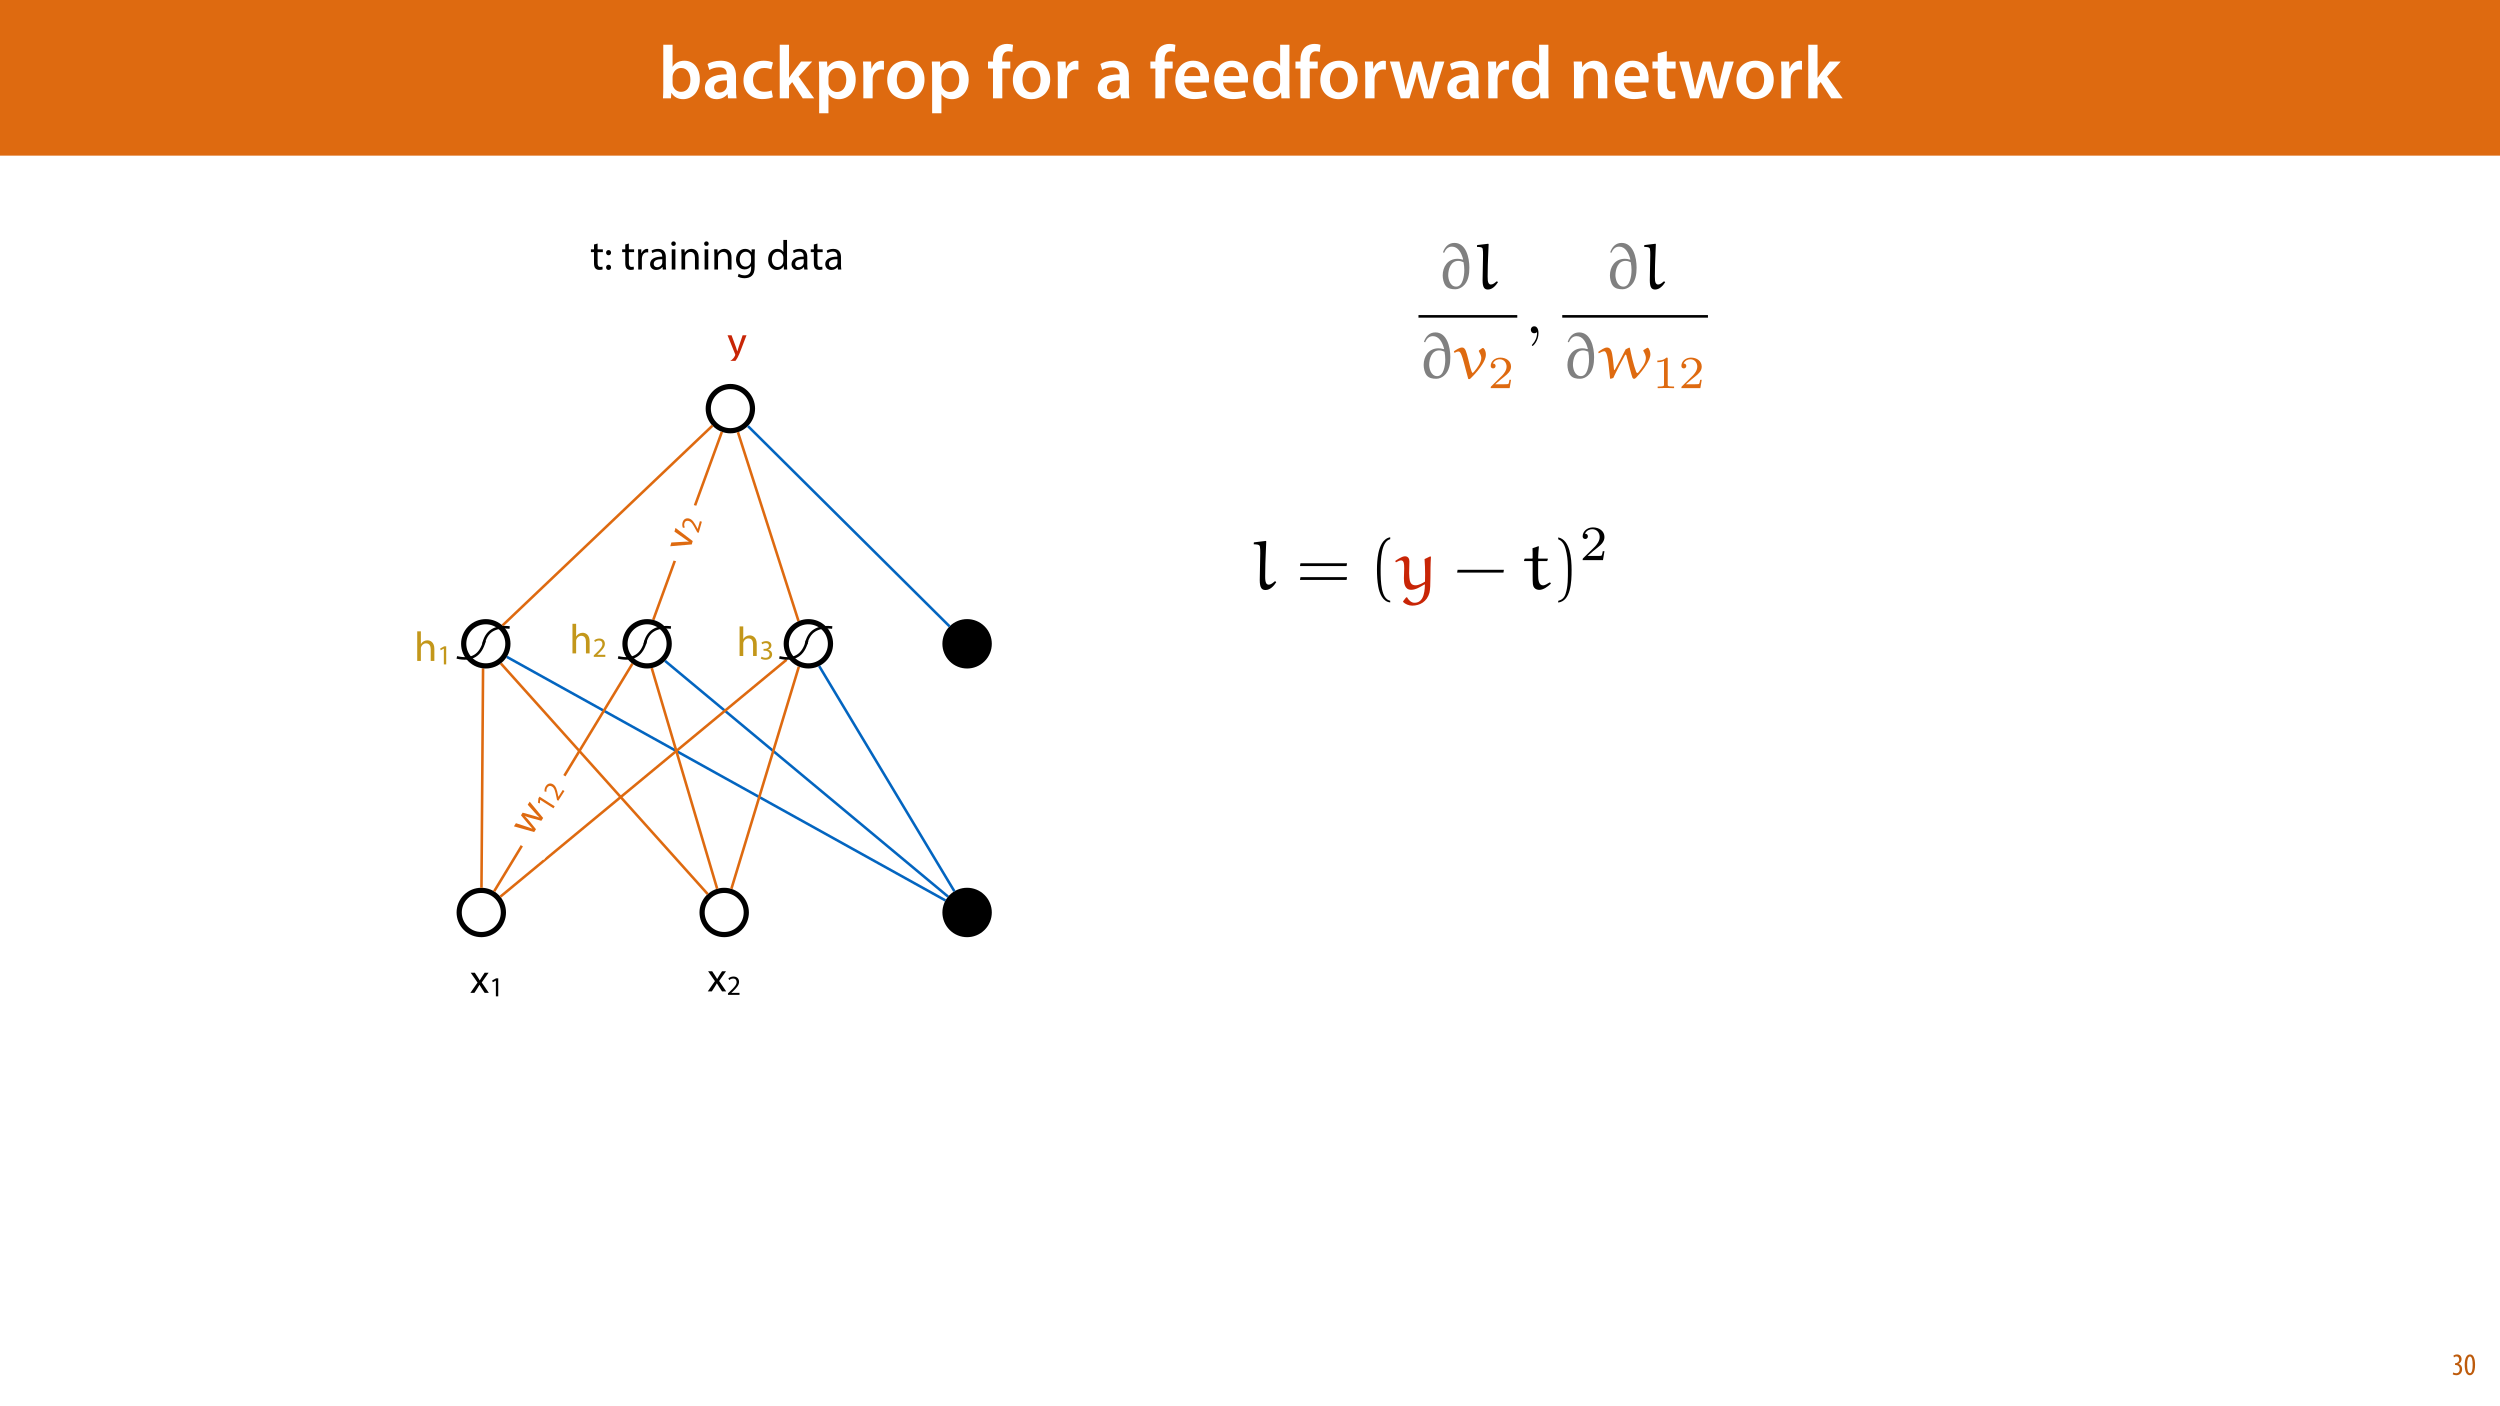 <?xml version="1.0" encoding="UTF-8"?>
<svg xmlns="http://www.w3.org/2000/svg" xmlns:xlink="http://www.w3.org/1999/xlink" width="1920pt" height="1080pt" viewBox="0 0 1920 1080" version="1.1">
<defs>
<g>
<symbol overflow="visible" id="glyph0-0">
<path style="stroke:none;" d="M 0 0 L 29 0 L 29 -40.594 L 0 -40.594 Z M 14.5 -22.906 L 4.641 -37.703 L 24.359 -37.703 Z M 16.234 -20.297 L 26.094 -35.094 L 26.094 -5.516 Z M 4.641 -2.906 L 14.5 -17.688 L 24.359 -2.906 Z M 2.906 -35.094 L 12.766 -20.297 L 2.906 -5.516 Z M 2.906 -35.094 "/>
</symbol>
<symbol overflow="visible" id="glyph0-1">
<path style="stroke:none;" d="M 9.688 0 L 10.031 -4.234 L 10.156 -4.234 C 12.188 -0.75 15.422 0.641 19.078 0.641 C 25.469 0.641 31.906 -4.406 31.906 -14.562 C 31.953 -23.141 27.031 -28.891 20.125 -28.891 C 15.891 -28.891 12.812 -27.094 11.078 -24.359 L 10.969 -24.359 L 10.969 -41.188 L 3.828 -41.188 L 3.828 -7.953 C 3.828 -5.047 3.719 -1.906 3.594 0 Z M 10.969 -16.234 C 10.969 -16.938 11.078 -17.578 11.188 -18.094 C 12 -21.234 14.609 -23.312 17.516 -23.312 C 22.266 -23.312 24.656 -19.25 24.656 -14.266 C 24.656 -8.578 21.922 -4.984 17.453 -4.984 C 14.391 -4.984 11.891 -7.141 11.141 -9.969 C 11.016 -10.5 10.969 -11.078 10.969 -11.656 Z M 10.969 -16.234 "/>
</symbol>
<symbol overflow="visible" id="glyph0-2">
<path style="stroke:none;" d="M 26.156 0 C 25.875 -1.734 25.75 -4.234 25.75 -6.781 L 25.75 -17 C 25.75 -23.141 23.141 -28.891 14.094 -28.891 C 9.625 -28.891 5.969 -27.672 3.891 -26.391 L 5.281 -21.75 C 7.188 -22.969 10.094 -23.844 12.875 -23.844 C 17.859 -23.844 18.625 -20.766 18.625 -18.906 L 18.625 -18.438 C 8.172 -18.5 1.859 -14.906 1.859 -7.766 C 1.859 -3.484 5.047 0.641 10.734 0.641 C 14.391 0.641 17.344 -0.922 19.078 -3.125 L 19.25 -3.125 L 19.719 0 Z M 18.797 -9.922 C 18.797 -9.453 18.734 -8.875 18.562 -8.359 C 17.922 -6.328 15.828 -4.469 12.984 -4.469 C 10.734 -4.469 8.938 -5.734 8.938 -8.531 C 8.938 -12.812 13.75 -13.922 18.797 -13.797 Z M 18.797 -9.922 "/>
</symbol>
<symbol overflow="visible" id="glyph0-3">
<path style="stroke:none;" d="M 23.609 -6.141 C 22.219 -5.562 20.469 -5.047 17.984 -5.047 C 13.109 -5.047 9.344 -8.359 9.344 -14.156 C 9.281 -19.312 12.531 -23.312 17.984 -23.312 C 20.531 -23.312 22.219 -22.734 23.375 -22.219 L 24.656 -27.547 C 23.031 -28.297 20.359 -28.891 17.75 -28.891 C 7.828 -28.891 2.031 -22.266 2.031 -13.797 C 2.031 -5.047 7.766 0.578 16.594 0.578 C 20.125 0.578 23.078 -0.172 24.594 -0.875 Z M 23.609 -6.141 "/>
</symbol>
<symbol overflow="visible" id="glyph0-4">
<path style="stroke:none;" d="M 10.969 -41.188 L 3.828 -41.188 L 3.828 0 L 10.969 0 L 10.969 -9.625 L 13.391 -12.469 L 21.516 0 L 30.281 0 L 18.328 -16.703 L 28.766 -28.25 L 20.188 -28.25 L 13.344 -19.141 C 12.594 -18.156 11.781 -16.938 11.078 -15.828 L 10.969 -15.828 Z M 10.969 -41.188 "/>
</symbol>
<symbol overflow="visible" id="glyph0-5">
<path style="stroke:none;" d="M 3.828 11.484 L 10.969 11.484 L 10.969 -3.125 L 11.078 -3.125 C 12.531 -0.875 15.484 0.641 19.031 0.641 C 25.469 0.641 31.906 -4.297 31.906 -14.5 C 31.906 -23.312 26.5 -28.891 20.016 -28.891 C 15.719 -28.891 12.406 -27.094 10.328 -23.891 L 10.203 -23.891 L 9.859 -28.25 L 3.594 -28.25 C 3.719 -25.578 3.828 -22.562 3.828 -18.844 Z M 10.969 -16.188 C 10.969 -16.766 11.078 -17.406 11.25 -17.984 C 11.953 -21.109 14.672 -23.266 17.625 -23.266 C 22.219 -23.266 24.656 -19.203 24.656 -14.203 C 24.656 -8.641 21.984 -4.875 17.453 -4.875 C 14.438 -4.875 11.891 -6.953 11.188 -9.859 C 11.016 -10.5 10.969 -11.141 10.969 -11.828 Z M 10.969 -16.188 "/>
</symbol>
<symbol overflow="visible" id="glyph0-6">
<path style="stroke:none;" d="M 3.828 0 L 10.969 0 L 10.969 -14.609 C 10.969 -15.422 11.078 -16.188 11.188 -16.812 C 11.828 -20.016 14.156 -22.219 17.578 -22.219 C 18.438 -22.219 19.078 -22.094 19.656 -21.984 L 19.656 -28.703 C 19.078 -28.828 18.672 -28.891 17.984 -28.891 C 14.969 -28.891 11.656 -26.859 10.266 -22.859 L 10.031 -22.859 L 9.797 -28.25 L 3.594 -28.25 C 3.766 -25.688 3.828 -22.969 3.828 -19.141 Z M 3.828 0 "/>
</symbol>
<symbol overflow="visible" id="glyph0-7">
<path style="stroke:none;" d="M 16.641 -28.891 C 8.125 -28.891 2.031 -23.203 2.031 -13.922 C 2.031 -4.875 8.172 0.641 16.188 0.641 C 23.375 0.641 30.688 -4 30.688 -14.391 C 30.688 -22.969 25.062 -28.891 16.641 -28.891 Z M 16.469 -23.656 C 21.344 -23.656 23.312 -18.625 23.312 -14.203 C 23.312 -8.531 20.469 -4.531 16.406 -4.531 C 12.062 -4.531 9.391 -8.641 9.391 -14.094 C 9.391 -18.797 11.422 -23.656 16.469 -23.656 Z M 16.469 -23.656 "/>
</symbol>
<symbol overflow="visible" id="glyph0-8">
<path style="stroke:none;" d=""/>
</symbol>
<symbol overflow="visible" id="glyph0-9">
<path style="stroke:none;" d="M 11.781 0 L 11.781 -22.906 L 17.922 -22.906 L 17.922 -28.25 L 11.719 -28.25 L 11.719 -29.703 C 11.719 -33.172 12.938 -36.141 16.469 -36.141 C 17.75 -36.141 18.734 -35.906 19.484 -35.609 L 20.016 -41.125 C 18.844 -41.531 17.344 -41.812 15.422 -41.812 C 12.984 -41.812 10.156 -41.062 8.062 -39.094 C 5.625 -36.766 4.641 -33.125 4.641 -29.469 L 4.641 -28.25 L 0.812 -28.25 L 0.812 -22.906 L 4.641 -22.906 L 4.641 0 Z M 11.781 0 "/>
</symbol>
<symbol overflow="visible" id="glyph0-10">
<path style="stroke:none;" d="M 27.781 -12.125 C 27.891 -12.766 28.016 -13.797 28.016 -15.141 C 28.016 -21.344 25 -28.891 15.828 -28.891 C 6.781 -28.891 2.031 -21.516 2.031 -13.688 C 2.031 -5.047 7.422 0.578 16.594 0.578 C 20.641 0.578 24.016 -0.172 26.453 -1.156 L 25.406 -6.094 C 23.266 -5.281 20.875 -4.812 17.578 -4.812 C 13.047 -4.812 9.047 -7.016 8.875 -12.125 Z M 8.875 -17.109 C 9.156 -20.016 11.016 -24.016 15.422 -24.016 C 20.188 -24.016 21.344 -19.719 21.281 -17.109 Z M 8.875 -17.109 "/>
</symbol>
<symbol overflow="visible" id="glyph0-11">
<path style="stroke:none;" d="M 22.734 -41.188 L 22.734 -25.172 L 22.625 -25.172 C 21.344 -27.266 18.562 -28.891 14.672 -28.891 C 7.891 -28.891 1.969 -23.266 2.031 -13.797 C 2.031 -5.109 7.359 0.641 14.094 0.641 C 18.219 0.641 21.641 -1.328 23.312 -4.469 L 23.438 -4.469 L 23.719 0 L 30.109 0 C 29.984 -1.906 29.875 -5.047 29.875 -7.953 L 29.875 -41.188 Z M 22.734 -12.234 C 22.734 -11.484 22.672 -10.781 22.5 -10.156 C 21.812 -7.078 19.25 -5.109 16.359 -5.109 C 11.828 -5.109 9.281 -8.875 9.281 -14.031 C 9.281 -19.312 11.828 -23.375 16.406 -23.375 C 19.656 -23.375 21.922 -21.109 22.562 -18.328 C 22.672 -17.75 22.734 -17.047 22.734 -16.469 Z M 22.734 -12.234 "/>
</symbol>
<symbol overflow="visible" id="glyph0-12">
<path style="stroke:none;" d="M 0.812 -28.25 L 9.156 0 L 15.828 0 L 19.438 -11.484 C 20.234 -14.266 21 -17.047 21.578 -20.531 L 21.688 -20.531 C 22.328 -17.109 22.969 -14.438 23.844 -11.484 L 27.203 0 L 33.812 0 L 42.688 -28.25 L 35.672 -28.25 L 32.531 -15.719 C 31.781 -12.406 31.141 -9.344 30.688 -6.266 L 30.562 -6.266 C 29.922 -9.344 29.172 -12.406 28.297 -15.719 L 24.766 -28.25 L 18.969 -28.25 L 15.312 -15.375 C 14.5 -12.469 13.578 -9.344 12.984 -6.266 L 12.875 -6.266 C 12.359 -9.344 11.719 -12.406 11.078 -15.422 L 8.125 -28.25 Z M 0.812 -28.25 "/>
</symbol>
<symbol overflow="visible" id="glyph0-13">
<path style="stroke:none;" d="M 3.828 0 L 11.016 0 L 11.016 -16.594 C 11.016 -17.406 11.078 -18.266 11.312 -18.906 C 12.062 -21.047 14.031 -23.078 16.875 -23.078 C 20.766 -23.078 22.266 -20.016 22.266 -15.953 L 22.266 0 L 29.406 0 L 29.406 -16.766 C 29.406 -25.688 24.297 -28.891 19.375 -28.891 C 14.672 -28.891 11.594 -26.219 10.375 -24.016 L 10.203 -24.016 L 9.859 -28.25 L 3.594 -28.25 C 3.766 -25.812 3.828 -23.078 3.828 -19.844 Z M 3.828 0 "/>
</symbol>
<symbol overflow="visible" id="glyph0-14">
<path style="stroke:none;" d="M 5.047 -34.625 L 5.047 -28.25 L 0.984 -28.25 L 0.984 -22.906 L 5.047 -22.906 L 5.047 -9.625 C 5.047 -5.922 5.734 -3.359 7.25 -1.734 C 8.578 -0.297 10.781 0.578 13.391 0.578 C 15.656 0.578 17.516 0.297 18.562 -0.109 L 18.438 -5.562 C 17.812 -5.391 16.875 -5.219 15.656 -5.219 C 12.938 -5.219 12 -7.016 12 -10.438 L 12 -22.906 L 18.797 -22.906 L 18.797 -28.25 L 12 -28.25 L 12 -36.312 Z M 5.047 -34.625 "/>
</symbol>
<symbol overflow="visible" id="glyph1-0">
<path style="stroke:none;" d="M 0 0 L 12 0 L 12 -16.797 L 0 -16.797 Z M 6 -9.484 L 1.922 -15.594 L 10.078 -15.594 Z M 6.719 -8.406 L 10.797 -14.516 L 10.797 -2.281 Z M 1.922 -1.203 L 6 -7.312 L 10.078 -1.203 Z M 1.203 -14.516 L 5.281 -8.406 L 1.203 -2.281 Z M 1.203 -14.516 "/>
</symbol>
<symbol overflow="visible" id="glyph1-1">
<path style="stroke:none;" d="M 0.672 -0.531 C 1.297 -0.094 2.406 0.188 3.406 0.188 C 6.234 0.188 7.875 -1.875 7.875 -4.422 C 7.875 -6.859 6.531 -8.109 5.141 -8.5 L 5.141 -8.547 C 6.641 -9.266 7.469 -10.625 7.469 -12.188 C 7.469 -14.203 6.219 -15.797 4.016 -15.797 C 2.828 -15.797 1.781 -15.359 1.203 -14.906 L 1.609 -13.516 C 2.109 -13.875 2.781 -14.25 3.547 -14.25 C 4.781 -14.25 5.609 -13.422 5.609 -11.859 C 5.609 -9.938 3.906 -9.094 2.812 -9.078 L 2.453 -9.078 L 2.453 -7.688 L 2.875 -7.688 C 4.75 -7.688 6.031 -6.5 6.031 -4.469 C 6.031 -2.516 4.938 -1.344 3.344 -1.344 C 2.406 -1.344 1.562 -1.703 1.078 -1.984 Z M 0.672 -0.531 "/>
</symbol>
<symbol overflow="visible" id="glyph1-2">
<path style="stroke:none;" d="M 4.75 -15.797 C 2.203 -15.797 0.641 -13.031 0.641 -7.781 C 0.641 -2.688 2.109 0.188 4.531 0.188 C 6.797 0.188 8.594 -2.141 8.594 -7.828 C 8.594 -12.797 7.266 -15.797 4.75 -15.797 Z M 4.656 -14.203 C 6.141 -14.203 6.75 -11.453 6.75 -7.797 C 6.75 -4.062 6.141 -1.391 4.688 -1.391 C 3.141 -1.391 2.5 -4.031 2.5 -7.797 C 2.5 -11.547 3.172 -14.203 4.656 -14.203 Z M 4.656 -14.203 "/>
</symbol>
<symbol overflow="visible" id="glyph2-0">
<path style="stroke:none;" d="M 0 0 L 16 0 L 16 -22.406 L 0 -22.406 Z M 8 -12.641 L 2.562 -20.797 L 13.438 -20.797 Z M 8.953 -11.203 L 14.406 -19.359 L 14.406 -3.047 Z M 2.562 -1.594 L 8 -9.766 L 13.438 -1.594 Z M 1.594 -19.359 L 7.047 -11.203 L 1.594 -3.047 Z M 1.594 -19.359 "/>
</symbol>
<symbol overflow="visible" id="glyph2-1">
<path style="stroke:none;" d="M 0.516 -15.484 L 5.766 -7.906 L 0.25 0 L 3.359 0 L 5.594 -3.484 C 6.172 -4.422 6.719 -5.25 7.234 -6.172 L 7.297 -6.172 C 7.844 -5.25 8.359 -4.391 8.953 -3.484 L 11.234 0 L 14.438 0 L 8.984 -8 L 14.266 -15.484 L 11.234 -15.484 L 9.062 -12.188 C 8.547 -11.359 8.031 -10.562 7.516 -9.625 L 7.422 -9.625 C 6.906 -10.5 6.438 -11.297 5.859 -12.156 L 3.641 -15.484 Z M 0.516 -15.484 "/>
</symbol>
<symbol overflow="visible" id="glyph2-2">
<path style="stroke:none;" d="M 0.281 -15.484 L 6.016 -1.219 C 6.141 -0.859 6.203 -0.641 6.203 -0.484 C 6.203 -0.312 6.109 -0.094 5.984 0.188 C 5.344 1.625 4.391 2.719 3.609 3.328 C 2.781 4.031 1.859 4.484 1.156 4.703 L 1.859 7.078 C 2.562 6.938 3.938 6.469 5.312 5.25 C 7.234 3.578 8.609 0.859 10.625 -4.453 L 14.844 -15.484 L 11.875 -15.484 L 8.797 -6.406 C 8.422 -5.281 8.094 -4.094 7.812 -3.172 L 7.75 -3.172 C 7.484 -4.094 7.109 -5.312 6.75 -6.344 L 3.359 -15.484 Z M 0.281 -15.484 "/>
</symbol>
<symbol overflow="visible" id="glyph2-3">
<path style="stroke:none;" d="M 2.344 0 L 5.156 0 L 5.156 -9.344 C 5.156 -9.891 5.188 -10.297 5.344 -10.688 C 5.859 -12.219 7.297 -13.5 9.125 -13.5 C 11.781 -13.5 12.703 -11.391 12.703 -8.891 L 12.703 0 L 15.516 0 L 15.516 -9.219 C 15.516 -14.562 12.188 -15.844 10.109 -15.844 C 9.062 -15.844 8.062 -15.516 7.234 -15.047 C 6.375 -14.562 5.656 -13.859 5.219 -13.062 L 5.156 -13.062 L 5.156 -22.719 L 2.344 -22.719 Z M 2.344 0 "/>
</symbol>
<symbol overflow="visible" id="glyph2-4">
<path style="stroke:none;" d="M 2.969 -19.203 L 2.969 -15.484 L 0.578 -15.484 L 0.578 -13.344 L 2.969 -13.344 L 2.969 -4.891 C 2.969 -3.078 3.266 -1.703 4.062 -0.859 C 4.734 -0.094 5.797 0.312 7.109 0.312 C 8.188 0.312 9.062 0.156 9.594 -0.062 L 9.469 -2.172 C 9.125 -2.078 8.578 -1.984 7.844 -1.984 C 6.266 -1.984 5.734 -3.078 5.734 -4.984 L 5.734 -13.344 L 9.766 -13.344 L 9.766 -15.484 L 5.734 -15.484 L 5.734 -19.938 Z M 2.969 -19.203 "/>
</symbol>
<symbol overflow="visible" id="glyph2-5">
<path style="stroke:none;" d="M 3.547 -10.938 C 4.734 -10.938 5.469 -11.812 5.469 -12.922 C 5.438 -14.109 4.703 -14.938 3.578 -14.938 C 2.469 -14.938 1.656 -14.109 1.656 -12.922 C 1.656 -11.812 2.438 -10.938 3.547 -10.938 Z M 3.547 0.359 C 4.734 0.359 5.469 -0.516 5.469 -1.625 C 5.438 -2.812 4.703 -3.641 3.578 -3.641 C 2.469 -3.641 1.656 -2.812 1.656 -1.625 C 1.656 -0.516 2.438 0.359 3.547 0.359 Z M 3.547 0.359 "/>
</symbol>
<symbol overflow="visible" id="glyph2-6">
<path style="stroke:none;" d=""/>
</symbol>
<symbol overflow="visible" id="glyph2-7">
<path style="stroke:none;" d="M 2.344 0 L 5.125 0 L 5.125 -8.25 C 5.125 -8.734 5.188 -9.188 5.25 -9.562 C 5.625 -11.688 7.047 -13.188 9.031 -13.188 C 9.406 -13.188 9.703 -13.156 9.984 -13.094 L 9.984 -15.75 C 9.734 -15.812 9.5 -15.844 9.188 -15.844 C 7.297 -15.844 5.594 -14.531 4.891 -12.453 L 4.766 -12.453 L 4.672 -15.484 L 2.203 -15.484 C 2.297 -14.047 2.344 -12.484 2.344 -10.656 Z M 2.344 0 "/>
</symbol>
<symbol overflow="visible" id="glyph2-8">
<path style="stroke:none;" d="M 13.469 0 C 13.281 -1.062 13.219 -2.375 13.219 -3.719 L 13.219 -9.5 C 13.219 -12.609 12.062 -15.844 7.328 -15.844 C 5.375 -15.844 3.516 -15.297 2.234 -14.469 L 2.875 -12.609 C 3.969 -13.312 5.469 -13.766 6.906 -13.766 C 10.078 -13.766 10.438 -11.453 10.438 -10.172 L 10.438 -9.859 C 4.453 -9.891 1.125 -7.844 1.125 -4.094 C 1.125 -1.859 2.719 0.359 5.859 0.359 C 8.062 0.359 9.734 -0.734 10.594 -1.953 L 10.688 -1.953 L 10.906 0 Z M 10.5 -5.219 C 10.5 -4.922 10.438 -4.609 10.344 -4.312 C 9.891 -3.016 8.609 -1.734 6.594 -1.734 C 5.156 -1.734 3.938 -2.594 3.938 -4.422 C 3.938 -7.422 7.422 -7.969 10.5 -7.906 Z M 10.5 -5.219 "/>
</symbol>
<symbol overflow="visible" id="glyph2-9">
<path style="stroke:none;" d="M 5.156 0 L 5.156 -15.484 L 2.344 -15.484 L 2.344 0 Z M 3.75 -21.594 C 2.719 -21.594 1.984 -20.828 1.984 -19.844 C 1.984 -18.875 2.688 -18.109 3.688 -18.109 C 4.797 -18.109 5.5 -18.875 5.469 -19.844 C 5.469 -20.828 4.797 -21.594 3.75 -21.594 Z M 3.75 -21.594 "/>
</symbol>
<symbol overflow="visible" id="glyph2-10">
<path style="stroke:none;" d="M 2.344 0 L 5.156 0 L 5.156 -9.312 C 5.156 -9.797 5.219 -10.266 5.344 -10.625 C 5.828 -12.188 7.266 -13.5 9.125 -13.5 C 11.781 -13.5 12.703 -11.422 12.703 -8.922 L 12.703 0 L 15.516 0 L 15.516 -9.25 C 15.516 -14.562 12.188 -15.844 10.047 -15.844 C 7.484 -15.844 5.703 -14.406 4.922 -12.922 L 4.859 -12.922 L 4.703 -15.484 L 2.203 -15.484 C 2.297 -14.203 2.344 -12.891 2.344 -11.297 Z M 2.344 0 "/>
</symbol>
<symbol overflow="visible" id="glyph2-11">
<path style="stroke:none;" d="M 13.219 -15.484 L 13.094 -13.156 L 13.031 -13.156 C 12.359 -14.438 10.875 -15.844 8.188 -15.844 C 4.641 -15.844 1.219 -12.859 1.219 -7.609 C 1.219 -3.328 3.969 -0.062 7.812 -0.062 C 10.203 -0.062 11.875 -1.219 12.734 -2.656 L 12.797 -2.656 L 12.797 -0.922 C 12.797 2.969 10.688 4.484 7.812 4.484 C 5.891 4.484 4.281 3.906 3.266 3.266 L 2.562 5.406 C 3.812 6.234 5.859 6.688 7.719 6.688 C 9.656 6.688 11.844 6.234 13.344 4.828 C 14.844 3.484 15.547 1.312 15.547 -2.234 L 15.547 -11.234 C 15.547 -13.125 15.609 -14.375 15.688 -15.484 Z M 12.766 -6.594 C 12.766 -6.109 12.703 -5.562 12.547 -5.094 C 11.938 -3.297 10.375 -2.203 8.641 -2.203 C 5.594 -2.203 4.062 -4.734 4.062 -7.781 C 4.062 -11.359 5.984 -13.625 8.672 -13.625 C 10.719 -13.625 12.094 -12.281 12.609 -10.656 C 12.734 -10.266 12.766 -9.859 12.766 -9.375 Z M 12.766 -6.594 "/>
</symbol>
<symbol overflow="visible" id="glyph2-12">
<path style="stroke:none;" d="M 12.891 -22.719 L 12.891 -13.469 L 12.828 -13.469 C 12.125 -14.719 10.531 -15.844 8.156 -15.844 C 4.391 -15.844 1.188 -12.672 1.219 -7.516 C 1.219 -2.812 4.094 0.359 7.844 0.359 C 10.375 0.359 12.25 -0.953 13.125 -2.688 L 13.188 -2.688 L 13.312 0 L 15.844 0 C 15.75 -1.062 15.719 -2.625 15.719 -4 L 15.719 -22.719 Z M 12.891 -6.5 C 12.891 -6.047 12.859 -5.656 12.766 -5.281 C 12.25 -3.172 10.531 -1.922 8.641 -1.922 C 5.594 -1.922 4.062 -4.516 4.062 -7.641 C 4.062 -11.078 5.797 -13.625 8.703 -13.625 C 10.812 -13.625 12.359 -12.156 12.766 -10.375 C 12.859 -10.016 12.891 -9.531 12.891 -9.188 Z M 12.891 -6.5 "/>
</symbol>
<symbol overflow="visible" id="glyph3-0">
<path style="stroke:none;" d="M 0 0 L 10.672 0 L 10.672 -14.938 L 0 -14.938 Z M 5.328 -8.422 L 1.703 -13.859 L 8.953 -13.859 Z M 5.969 -7.469 L 9.594 -12.906 L 9.594 -2.031 Z M 1.703 -1.062 L 5.328 -6.5 L 8.953 -1.062 Z M 1.062 -12.906 L 4.688 -7.469 L 1.062 -2.031 Z M 1.062 -12.906 "/>
</symbol>
<symbol overflow="visible" id="glyph3-1">
<path style="stroke:none;" d="M 9.812 0 L 9.812 -1.562 L 3.578 -1.562 L 3.578 -1.594 L 4.688 -2.625 C 7.609 -5.438 9.469 -7.5 9.469 -10.062 C 9.469 -12.047 8.219 -14.094 5.219 -14.094 C 3.625 -14.094 2.266 -13.5 1.297 -12.688 L 1.891 -11.375 C 2.531 -11.906 3.578 -12.547 4.844 -12.547 C 6.906 -12.547 7.594 -11.234 7.594 -9.828 C 7.578 -7.734 5.969 -5.953 2.438 -2.578 L 0.953 -1.156 L 0.953 0 Z M 9.812 0 "/>
</symbol>
<symbol overflow="visible" id="glyph3-2">
<path style="stroke:none;" d="M 5.031 0 L 6.844 0 L 6.844 -13.859 L 5.25 -13.859 L 2.219 -12.25 L 2.578 -10.812 L 4.984 -12.109 L 5.031 -12.109 Z M 5.031 0 "/>
</symbol>
<symbol overflow="visible" id="glyph3-3">
<path style="stroke:none;" d="M 0.891 -0.703 C 1.578 -0.25 2.938 0.234 4.5 0.234 C 7.828 0.234 9.562 -1.703 9.562 -3.922 C 9.562 -5.859 8.172 -7.141 6.469 -7.484 L 6.469 -7.531 C 8.172 -8.141 9.016 -9.359 9.016 -10.797 C 9.016 -12.484 7.781 -14.094 5.062 -14.094 C 3.562 -14.094 2.156 -13.562 1.422 -13.031 L 1.922 -11.672 C 2.516 -12.094 3.578 -12.578 4.688 -12.578 C 6.422 -12.578 7.125 -11.609 7.125 -10.5 C 7.125 -8.844 5.391 -8.141 4.031 -8.141 L 2.984 -8.141 L 2.984 -6.734 L 4.031 -6.734 C 5.844 -6.734 7.594 -5.906 7.609 -3.969 C 7.641 -2.812 6.891 -1.281 4.484 -1.281 C 3.172 -1.281 1.938 -1.812 1.406 -2.156 Z M 0.891 -0.703 "/>
</symbol>
<symbol overflow="visible" id="glyph4-0">
<path style="stroke:none;" d="M 0 0 L 8.609 -13.484 L -10.281 -25.531 L -18.891 -12.047 Z M -6.359 -13.547 L -16.156 -13.344 L -10.312 -22.516 Z M -4.625 -13.578 L -8.578 -22.547 L 5.188 -13.781 Z M 0.031 -3.016 L -3.938 -12 L 5.875 -12.188 Z M -15.469 -11.75 L -5.641 -11.969 L -1.703 -2.984 Z M -15.469 -11.75 "/>
</symbol>
<symbol overflow="visible" id="glyph4-1">
<path style="stroke:none;" d="M -12.734 -8.812 L 2.828 -4.422 L 4.203 -6.594 L -0.672 -12.641 C -1.781 -14 -2.859 -15.266 -4.234 -16.594 L -4.203 -16.656 C -2.453 -15.984 -0.906 -15.531 0.844 -15.062 L 8.344 -13.078 L 9.719 -15.234 L -0.641 -27.781 L -2.141 -25.422 L 3.219 -19.391 C 4.469 -17.984 5.641 -16.75 6.812 -15.672 L 6.766 -15.594 C 5.266 -16.156 3.641 -16.656 1.766 -17.172 L -6.047 -19.312 L -7.312 -17.312 L -2.016 -10.922 C -0.906 -9.609 0.25 -8.281 1.359 -7.125 L 1.312 -7.047 C -0.188 -7.672 -1.766 -8.188 -3.469 -8.734 L -11.188 -11.234 Z M -12.734 -8.812 "/>
</symbol>
<symbol overflow="visible" id="glyph5-0">
<path style="stroke:none;" d="M 0 0 L 5.734 -9 L -6.859 -17.031 L -12.594 -8.031 Z M -4.234 -9.016 L -10.766 -8.891 L -6.875 -15 Z M -3.094 -9.047 L -5.719 -15.031 L 3.438 -9.188 Z M 0.031 -2.016 L -2.625 -7.984 L 3.922 -8.125 Z M -10.297 -7.828 L -3.781 -7.969 L -1.141 -1.984 Z M -10.297 -7.828 "/>
</symbol>
<symbol overflow="visible" id="glyph5-1">
<path style="stroke:none;" d="M 2.703 -4.234 L 3.688 -5.766 L -8 -13.219 L -8.859 -11.875 L -9.141 -8.469 L -7.719 -7.984 L -7.516 -10.719 L -7.5 -10.75 Z M 2.703 -4.234 "/>
</symbol>
<symbol overflow="visible" id="glyph5-2">
<path style="stroke:none;" d="M 5.281 -8.266 L 3.969 -9.109 L 0.609 -3.859 L 0.578 -3.875 L 0.297 -5.359 C -0.484 -9.344 -1.234 -12.016 -3.391 -13.391 C -5.062 -14.469 -7.453 -14.5 -9.062 -11.984 C -9.922 -10.641 -10.156 -9.172 -10 -7.922 L -8.578 -7.703 C -8.672 -8.547 -8.656 -9.766 -7.969 -10.828 C -6.859 -12.578 -5.391 -12.453 -4.203 -11.688 C -2.438 -10.547 -1.812 -8.234 -0.859 -3.453 L -0.453 -1.422 L 0.516 -0.797 Z M 5.281 -8.266 "/>
</symbol>
<symbol overflow="visible" id="glyph6-0">
<path style="stroke:none;" d="M 0 0 L 4.391 -15.391 L -17.156 -21.547 L -21.547 -6.156 Z M -9.953 -11.156 L -19.297 -8.188 L -16.312 -18.641 Z M -8.312 -11.688 L -14.656 -19.172 L 1.031 -14.688 Z M -0.828 -2.906 L -7.188 -10.375 L 2.156 -13.359 Z M -18.172 -6.859 L -8.828 -9.859 L -2.484 -2.375 Z M -18.172 -6.859 "/>
</symbol>
<symbol overflow="visible" id="glyph6-1">
<path style="stroke:none;" d="M -14.781 -4.656 L 1.734 -6.047 L 2.469 -8.641 L -10.75 -18.75 L -11.562 -15.906 L -4 -10.641 C -2.812 -9.766 -1.703 -8.969 -0.562 -8.281 L -0.578 -8.188 C -1.906 -8.234 -3.25 -8.188 -4.734 -8.078 L -13.953 -7.547 Z M -14.781 -4.656 "/>
</symbol>
<symbol overflow="visible" id="glyph7-0">
<path style="stroke:none;" d="M 0 0 L 2.938 -10.266 L -11.422 -14.375 L -14.359 -4.109 Z M -6.625 -7.438 L -12.859 -5.453 L -10.875 -12.422 Z M -5.547 -7.781 L -9.766 -12.766 L 0.688 -9.781 Z M -0.547 -1.938 L -4.781 -6.906 L 1.438 -8.906 Z M -12.109 -4.562 L -5.906 -6.547 L -1.656 -1.578 Z M -12.109 -4.562 "/>
</symbol>
<symbol overflow="visible" id="glyph7-1">
<path style="stroke:none;" d="M 2.703 -9.438 L 1.203 -9.859 L -0.516 -3.859 L -0.547 -3.875 L -1.25 -5.219 C -3.141 -8.812 -4.609 -11.172 -7.062 -11.875 C -8.969 -12.422 -11.281 -11.781 -12.109 -8.891 C -12.547 -7.359 -12.359 -5.875 -11.844 -4.734 L -10.422 -4.938 C -10.75 -5.703 -11.078 -6.891 -10.734 -8.109 C -10.172 -10.094 -8.703 -10.391 -7.359 -10 C -5.359 -9.406 -4.078 -7.375 -1.812 -3.047 L -0.844 -1.234 L 0.266 -0.922 Z M 2.703 -9.438 "/>
</symbol>
<symbol overflow="visible" id="glyph8-0">
<path style="stroke:none;" d=""/>
</symbol>
<symbol overflow="visible" id="glyph8-1">
<path style="stroke:none;" d="M 18.281 -6.062 C 16.938 -4.875 15.422 -3.516 13.625 -3.516 C 10.391 -3.734 11.031 -8.656 11.031 -14.016 C 11.031 -21.578 11.578 -29.156 11.797 -36.734 L 11.469 -37.109 L 2.547 -36.031 L 2.219 -35.75 L 2.219 -34.516 C 3.953 -34.406 6.547 -34.562 6.922 -32.891 C 7.188 -31.594 7.188 -29.266 7.188 -27.484 L 6.812 -7.031 C 6.812 -0.812 8.5 0.594 11.25 0.594 C 14.828 0.594 17.641 -2.547 19.469 -5.406 L 18.875 -6.062 Z M 18.281 -6.062 "/>
</symbol>
<symbol overflow="visible" id="glyph8-2">
<path style="stroke:none;" d="M 5.25 9.844 C 6.703 11.359 9.578 12.609 12.109 12.609 C 17.906 12.609 23.484 9.688 25.422 2.656 C 26.609 -2.484 25.797 -13.953 26.562 -24.984 L 25.906 -25.203 L 21.641 -23.156 C 21.906 -19.422 22.062 -15.531 22.062 -11.625 C 22.062 -9.688 22.016 -7.734 21.969 -5.844 C 19.953 -4.656 17.312 -3.031 14.719 -3.031 C 13.422 -3.031 12.109 -3.406 11.312 -4.438 C 10.438 -5.578 9.953 -7.188 9.797 -12.219 C 9.797 -15.359 10 -18.5 10 -21.531 C 10 -23.531 8.922 -25.312 6.594 -25.312 C 4.109 -25.312 -0.156 -22.234 -0.922 -21.688 L -0.328 -20.656 C 0.922 -21.312 2.594 -22.172 3.516 -22.172 C 5.734 -22.172 6 -19.797 6 -15.906 C 6 -13.203 5.781 -10.922 5.781 -8.5 C 5.781 -4.875 6.172 0.438 11.406 0.438 C 14.875 0.438 18.547 -1.844 21.578 -3.734 L 21.906 -3.469 C 21.859 -1.734 21.797 0.047 21.469 1.844 C 20.938 4.922 19.641 10.391 13.844 10.391 C 11.406 10.391 9.359 8.281 8.219 6.219 L 7.516 6.219 L 5.141 9.25 Z M 5.25 9.844 "/>
</symbol>
<symbol overflow="visible" id="glyph8-3">
<path style="stroke:none;" d="M 7.469 -31.484 C 7.578 -30.078 7.578 -26.609 7.578 -23.859 L 7.25 -23.531 L 1.625 -23.531 L 1.297 -23.203 L 0.922 -21.906 L 1.188 -21.641 L 7.25 -21.641 L 7.578 -21.266 L 7.578 -10.984 C 7.578 -3.672 7.688 -2.656 8.812 -1.188 C 9.797 0.109 11.469 0.484 12.719 0.484 C 15.844 0.484 19.094 -1.953 21.578 -4.266 L 21.203 -5.078 L 20.562 -5.188 C 18.938 -4.172 16.984 -2.969 15.641 -2.969 C 12.219 -2.969 11.797 -7.25 11.797 -11.094 L 11.797 -21.312 L 12.109 -21.641 L 18.547 -21.641 L 18.875 -21.906 L 19.312 -23.312 L 19.047 -23.531 L 12.109 -23.531 L 11.797 -23.797 C 11.844 -26.938 12.109 -29.703 12.391 -32.781 L 12.016 -33.047 Z M 7.469 -31.484 "/>
</symbol>
<symbol overflow="visible" id="glyph9-0">
<path style="stroke:none;" d=""/>
</symbol>
<symbol overflow="visible" id="glyph9-1">
<path style="stroke:none;" d="M 38.734 -17.797 L 39.062 -19.953 L 3.297 -19.953 L 2.922 -17.797 Z M 38.734 -7.141 L 39.062 -9.297 L 3.297 -9.297 L 2.922 -7.141 Z M 38.734 -7.141 "/>
</symbol>
<symbol overflow="visible" id="glyph9-2">
<path style="stroke:none;" d="M 16.281 8.812 C 9.297 7.469 8.922 -5.688 8.922 -14.828 C 8.922 -22.984 9.406 -36.734 16.281 -38.453 L 16.281 -39.922 C 10.656 -38.953 8.219 -32.781 7.188 -27.594 C 6.391 -23.531 6.109 -19.312 6.109 -15.141 C 6.109 -10.766 6.328 -6.391 7.094 -2.062 C 8 3.078 10.609 9.625 16.281 10.109 Z M 16.281 8.812 "/>
</symbol>
<symbol overflow="visible" id="glyph9-3">
<path style="stroke:none;" d="M 38.078 -12.766 L 38.406 -14.938 L 2.859 -14.938 L 2.484 -12.766 Z M 38.078 -12.766 "/>
</symbol>
<symbol overflow="visible" id="glyph9-4">
<path style="stroke:none;" d="M 4.656 -38.359 C 9.031 -36.781 10.281 -31.703 11.094 -27.641 C 11.906 -23.484 12.109 -19.156 12.109 -14.938 C 12.109 -8.766 12.219 -2.156 10.281 3.625 C 9.203 6.875 7.141 8.281 4.656 8.922 L 4.656 10.219 C 14.328 8.984 14.938 -5.469 14.938 -14.719 C 14.938 -23.75 13.797 -37.922 4.656 -39.812 Z M 4.656 -38.359 "/>
</symbol>
<symbol overflow="visible" id="glyph10-0">
<path style="stroke:none;" d=""/>
</symbol>
<symbol overflow="visible" id="glyph10-1">
<path style="stroke:none;" d="M 19.125 -6.891 L 17.844 -6.891 C 17.719 -6.062 17.344 -3.828 16.859 -3.453 C 16.547 -3.219 13.641 -3.219 13.109 -3.219 L 6.141 -3.219 C 10.109 -6.734 11.438 -7.797 13.703 -9.578 C 16.516 -11.812 19.125 -14.172 19.125 -17.766 C 19.125 -22.344 15.109 -25.156 10.266 -25.156 C 5.562 -25.156 2.391 -21.859 2.391 -18.375 C 2.391 -16.438 4.016 -16.25 4.391 -16.25 C 5.297 -16.25 6.406 -16.891 6.406 -18.25 C 6.406 -18.938 6.141 -20.266 4.172 -20.266 C 5.344 -22.953 7.922 -23.781 9.703 -23.781 C 13.484 -23.781 15.453 -20.828 15.453 -17.766 C 15.453 -14.469 13.109 -11.859 11.891 -10.484 L 2.766 -1.484 C 2.391 -1.141 2.391 -1.062 2.391 0 L 17.984 0 Z M 19.125 -6.891 "/>
</symbol>
<symbol overflow="visible" id="glyph11-0">
<path style="stroke:none;" d=""/>
</symbol>
<symbol overflow="visible" id="glyph11-1">
<path style="stroke:none;" d="M 5.094 -27.641 C 6.156 -30.062 7.875 -32.375 11.094 -32.375 C 15.781 -32.375 18.406 -27.641 19.672 -22.594 L 19.469 -22.391 C 17.656 -22.906 16.5 -23.047 15.438 -23.047 C 7.719 -23.047 3.984 -16.75 3.984 -10.234 C 3.984 -7.875 4.641 -4.281 6.359 -2.219 C 8.125 -0.094 10.797 0.359 13.719 0.359 C 15.844 0.359 17.906 -0.562 19.562 -1.969 C 23.703 -5.453 24.469 -11.141 24.469 -16.234 C 24.469 -24.203 21.781 -35.25 12.969 -35.25 C 8.422 -35.25 5.594 -32.125 4.188 -28 Z M 19.312 -6.297 C 18.562 -4.031 17.047 -1.672 14.375 -1.672 C 9.375 -1.672 8.219 -7.922 8.219 -10.344 C 8.219 -14.922 10.094 -21.438 15.984 -21.438 C 17.344 -21.438 18.719 -20.984 19.969 -20.422 C 20.375 -18.453 20.578 -16.438 20.578 -14.422 C 20.578 -11.703 20.219 -8.875 19.312 -6.297 Z M 19.312 -6.297 "/>
</symbol>
<symbol overflow="visible" id="glyph11-2">
<path style="stroke:none;" d="M 17.047 -5.656 C 15.781 -4.547 14.375 -3.281 12.703 -3.281 C 9.688 -3.484 10.297 -8.062 10.297 -13.062 C 10.297 -20.125 10.797 -27.188 11 -34.25 L 10.688 -34.594 L 2.375 -33.594 L 2.062 -33.344 L 2.062 -32.172 C 3.688 -32.078 6.109 -32.234 6.453 -30.672 C 6.703 -29.453 6.703 -27.281 6.703 -25.625 L 6.359 -6.562 C 6.359 -0.75 7.922 0.562 10.484 0.562 C 13.812 0.562 16.438 -2.375 18.156 -5.047 L 17.609 -5.656 Z M 17.047 -5.656 "/>
</symbol>
<symbol overflow="visible" id="glyph11-3">
<path style="stroke:none;" d="M 20.781 -23.203 L 18.266 -21.438 C 18.156 -21.328 18.062 -21.188 18.062 -21.031 C 18.062 -20.938 18.062 -20.828 18.109 -20.781 C 18.969 -19.172 19.969 -17.344 19.969 -15.734 C 19.969 -12.156 17.094 -8.219 14.578 -5.25 C 14.172 -4.844 13.625 -4.141 13.359 -4.141 C 12.312 -4.141 10.688 -11.75 9.938 -14.781 C 8.531 -20.172 7.812 -23.656 5.25 -23.656 C 3.281 -23.656 0.75 -21.984 -1.062 -20.734 L -0.609 -19.516 C 0.562 -20.172 1.469 -20.578 2.578 -20.578 C 4.141 -20.578 5.344 -16.75 6.5 -12.453 L 9.984 0.562 L 11.203 0.562 C 11.453 0.406 12.156 -0.297 12.703 -0.859 C 15.688 -3.891 18.453 -7.062 20.734 -10.688 C 22.141 -12.969 23.5 -15.484 23.5 -18.266 C 23.5 -21.188 22.141 -23.297 21.188 -23.297 C 21.078 -23.297 20.938 -23.297 20.781 -23.203 Z M 20.781 -23.203 "/>
</symbol>
<symbol overflow="visible" id="glyph11-4">
<path style="stroke:none;" d="M 34.047 -20.984 C 34.953 -19.422 35.969 -17.406 35.969 -15.734 C 35.969 -11.656 32.781 -7.812 30.219 -4.594 C 30.062 -4.391 29.656 -4.078 29.453 -4.078 C 29.047 -4.078 28.703 -4.484 28.547 -4.844 C 26.328 -10.797 24.969 -17.047 23.656 -23.406 L 23.047 -23.547 L 20.422 -22.25 C 17.797 -16.891 14.922 -11.656 12.047 -6.453 L 11.5 -6.562 C 11 -10.641 10.797 -14.781 10.031 -18.812 C 9.641 -20.875 8.828 -23.656 6.109 -23.656 C 4.031 -23.656 1.312 -21.641 -0.656 -20.219 L -0.203 -19.219 C 1.156 -19.922 2.828 -20.781 3.984 -20.781 C 4.484 -20.781 6.203 -20.828 7.266 -11.203 L 8.469 0.094 L 8.828 0.406 L 10.938 -0.25 C 13.719 -6.25 17.156 -12.703 19.969 -17.906 C 20.031 -18.062 20.328 -18.156 20.531 -18.156 C 20.781 -18.156 20.875 -17.859 20.984 -17.656 C 22.438 -11.906 24.719 -3.078 25.578 -0.656 C 25.719 -0.203 26.328 0.406 26.891 0.406 C 27.531 0.406 28.141 -0.156 28.656 -0.656 C 31.578 -3.828 34.344 -7.156 36.625 -10.891 C 38.031 -13.266 39.438 -15.844 39.438 -18.609 C 39.438 -19.828 38.531 -23.453 37.266 -23.453 C 37.125 -23.453 37.016 -23.453 36.969 -23.406 L 34.094 -21.641 C 34 -21.594 34 -21.438 34 -21.281 C 34 -21.188 34 -21.078 34.047 -20.984 Z M 34.047 -20.984 "/>
</symbol>
<symbol overflow="visible" id="glyph12-0">
<path style="stroke:none;" d=""/>
</symbol>
<symbol overflow="visible" id="glyph12-1">
<path style="stroke:none;" d="M 17.828 -6.422 L 16.625 -6.422 C 16.531 -5.656 16.172 -3.562 15.719 -3.219 C 15.438 -3 12.719 -3 12.219 -3 L 5.719 -3 C 9.422 -6.281 10.672 -7.281 12.781 -8.938 C 15.391 -11.016 17.828 -13.203 17.828 -16.562 C 17.828 -20.828 14.094 -23.453 9.562 -23.453 C 5.188 -23.453 2.219 -20.375 2.219 -17.125 C 2.219 -15.328 3.75 -15.156 4.094 -15.156 C 4.938 -15.156 5.969 -15.75 5.969 -17.016 C 5.969 -17.656 5.719 -18.891 3.891 -18.891 C 4.984 -21.406 7.375 -22.172 9.047 -22.172 C 12.578 -22.172 14.406 -19.422 14.406 -16.562 C 14.406 -13.484 12.219 -11.047 11.094 -9.781 L 2.578 -1.375 C 2.219 -1.062 2.219 -0.984 2.219 0 L 16.766 0 Z M 17.828 -6.422 "/>
</symbol>
<symbol overflow="visible" id="glyph12-2">
<path style="stroke:none;" d="M 11.828 -22.453 C 11.828 -23.406 11.766 -23.453 10.766 -23.453 C 8.516 -21.219 5.297 -21.188 3.844 -21.188 L 3.844 -19.922 C 4.703 -19.922 7.031 -19.922 8.969 -20.906 L 8.969 -2.891 C 8.969 -1.734 8.969 -1.266 5.438 -1.266 L 4.094 -1.266 L 4.094 0 C 4.734 -0.031 9.078 -0.141 10.375 -0.141 C 11.469 -0.141 15.922 -0.031 16.703 0 L 16.703 -1.266 L 15.359 -1.266 C 11.828 -1.266 11.828 -1.734 11.828 -2.891 Z M 11.828 -22.453 "/>
</symbol>
<symbol overflow="visible" id="glyph13-0">
<path style="stroke:none;" d=""/>
</symbol>
<symbol overflow="visible" id="glyph13-1">
<path style="stroke:none;" d="M 10.234 -0.047 C 10.234 -3.281 9.031 -5.344 7.016 -5.344 C 5.25 -5.344 4.344 -3.984 4.344 -2.672 C 4.344 -1.359 5.188 0 7.016 0 C 7.812 0 8.422 -0.297 8.922 -0.703 L 9.031 -0.812 C 9.078 -0.812 9.125 -0.75 9.125 -0.047 C 9.125 3.172 7.719 6.25 5.5 8.625 C 5.188 8.922 5.141 8.984 5.141 9.172 C 5.141 9.531 5.391 9.734 5.656 9.734 C 6.25 9.734 10.234 5.75 10.234 -0.047 Z M 10.234 -0.047 "/>
</symbol>
</g>
<clipPath id="clip1">
  <path d="M 387.727 502.609 L 727.629 502.609 L 727.629 693.445 L 387.727 693.445 Z M 387.727 502.609 "/>
</clipPath>
<clipPath id="clip2">
  <path d="M 509.082 505.77 L 729.797 505.77 L 729.797 690.41 L 509.082 690.41 Z M 509.082 505.77 "/>
</clipPath>
<clipPath id="clip3">
  <path d="M 349.656 680.809 L 389.609 680.809 L 389.609 720.758 L 349.656 720.758 Z M 349.656 680.809 "/>
</clipPath>
<clipPath id="clip4">
  <path d="M 536.207 680.809 L 576.16 680.809 L 576.16 720.758 L 536.207 720.758 Z M 536.207 680.809 "/>
</clipPath>
<clipPath id="clip5">
  <path d="M 722.758 680.809 L 762.711 680.809 L 762.711 720.758 L 722.758 720.758 Z M 722.758 680.809 "/>
</clipPath>
<clipPath id="clip6">
  <path d="M 722.758 474.465 L 762.711 474.465 L 762.711 514.414 L 722.758 514.414 Z M 722.758 474.465 "/>
</clipPath>
<clipPath id="clip7">
  <path d="M 540.945 293.859 L 580.898 293.859 L 580.898 333.809 L 540.945 333.809 Z M 540.945 293.859 "/>
</clipPath>
<clipPath id="clip8">
  <path d="M 382.617 504.91 L 605.719 504.91 L 605.719 690.445 L 382.617 690.445 Z M 382.617 504.91 "/>
</clipPath>
<clipPath id="clip9">
  <path d="M 559.742 510.668 L 615.496 510.668 L 615.496 683.918 L 559.742 683.918 Z M 559.742 510.668 "/>
</clipPath>
<clipPath id="clip10">
  <path d="M 627.262 510.008 L 734.824 510.008 L 734.824 686.031 L 627.262 686.031 Z M 627.262 510.008 "/>
</clipPath>
<clipPath id="clip11">
  <path d="M 367.77 512.281 L 372.988 512.281 L 372.988 682.816 L 367.77 682.816 Z M 367.77 512.281 "/>
</clipPath>
<clipPath id="clip12">
  <path d="M 498.559 511.785 L 552.746 511.785 L 552.746 683.875 L 498.559 683.875 Z M 498.559 511.785 "/>
</clipPath>
<clipPath id="clip13">
  <path d="M 377.633 508.203 L 487.562 508.203 L 487.562 686.082 L 377.633 686.082 Z M 377.633 508.203 "/>
</clipPath>
<clipPath id="clip14">
  <path d="M 572.691 325.508 L 730.98 325.508 L 730.98 482.781 L 572.691 482.781 Z M 572.691 325.508 "/>
</clipPath>
<clipPath id="clip15">
  <path d="M 564.766 330.594 L 615.23 330.594 L 615.23 478.34 L 564.766 478.34 Z M 564.766 330.594 "/>
</clipPath>
<clipPath id="clip16">
  <path d="M 499.758 330.316 L 556.355 330.316 L 556.355 477.414 L 499.758 477.414 Z M 499.758 330.316 "/>
</clipPath>
<clipPath id="clip17">
  <path d="M 384.172 325.191 L 548.859 325.191 L 548.859 482.141 L 384.172 482.141 Z M 384.172 325.191 "/>
</clipPath>
<clipPath id="clip18">
  <path d="M 382.902 507.852 L 545.262 507.852 L 545.262 688.328 L 382.902 688.328 Z M 382.902 507.852 "/>
</clipPath>
<clipPath id="clip19">
  <path d="M 353.113 474.465 L 393.066 474.465 L 393.066 514.414 L 353.113 514.414 Z M 353.113 474.465 "/>
</clipPath>
<clipPath id="clip20">
  <path d="M 349.605 490.781 L 374.07 490.781 L 374.07 507.672 L 349.605 507.672 Z M 349.605 490.781 "/>
</clipPath>
<clipPath id="clip21">
  <path d="M 369.352 479.711 L 392.512 479.711 L 392.512 495.836 L 369.352 495.836 Z M 369.352 479.711 "/>
</clipPath>
<clipPath id="clip22">
  <path d="M 476.984 474.465 L 516.938 474.465 L 516.938 514.414 L 476.984 514.414 Z M 476.984 474.465 "/>
</clipPath>
<clipPath id="clip23">
  <path d="M 473.477 490.781 L 497.941 490.781 L 497.941 507.672 L 473.477 507.672 Z M 473.477 490.781 "/>
</clipPath>
<clipPath id="clip24">
  <path d="M 493.223 479.711 L 516.379 479.711 L 516.379 495.836 L 493.223 495.836 Z M 493.223 479.711 "/>
</clipPath>
<clipPath id="clip25">
  <path d="M 600.855 474.465 L 640.805 474.465 L 640.805 514.414 L 600.855 514.414 Z M 600.855 474.465 "/>
</clipPath>
<clipPath id="clip26">
  <path d="M 597.348 490.781 L 621.812 490.781 L 621.812 507.672 L 597.348 507.672 Z M 597.348 490.781 "/>
</clipPath>
<clipPath id="clip27">
  <path d="M 617.094 479.711 L 640.25 479.711 L 640.25 495.836 L 617.094 495.836 Z M 617.094 479.711 "/>
</clipPath>
<clipPath id="clip28">
  <path d="M 558 257 L 574 257 L 574 277.125 L 558 277.125 Z M 558 257 "/>
</clipPath>
<clipPath id="clip29">
  <path d="M 373 579 L 452 579 L 452 661 L 373 661 Z M 373 579 "/>
</clipPath>
<clipPath id="clip30">
  <path d="M 372.484 632.719 L 407.41 577.969 L 452.926 607.004 L 418.004 661.754 Z M 372.484 632.719 "/>
</clipPath>
<clipPath id="clip31">
  <path d="M 394 615 L 420 615 L 420 643 L 394 643 Z M 394 615 "/>
</clipPath>
<clipPath id="clip32">
  <path d="M 372.59 634.414 L 408.992 577.348 L 456.73 607.797 L 420.328 664.867 Z M 372.59 634.414 "/>
</clipPath>
<clipPath id="clip33">
  <path d="M 411 599 L 434 599 L 434 624 L 411 624 Z M 411 599 "/>
</clipPath>
<clipPath id="clip34">
  <path d="M 372.59 634.414 L 408.992 577.348 L 456.73 607.797 L 420.328 664.867 Z M 372.59 634.414 "/>
</clipPath>
<clipPath id="clip35">
  <path d="M 494 380 L 557 380 L 557 439 L 494 439 Z M 494 380 "/>
</clipPath>
<clipPath id="clip36">
  <path d="M 493.758 424.816 L 506.738 379.398 L 557.371 393.875 L 544.391 439.289 Z M 493.758 424.816 "/>
</clipPath>
<clipPath id="clip37">
  <path d="M 514 405 L 534 405 L 534 424 L 514 424 Z M 514 405 "/>
</clipPath>
<clipPath id="clip38">
  <path d="M 494.34 426.414 L 508.078 378.352 L 561.562 393.641 L 547.824 441.703 Z M 494.34 426.414 "/>
</clipPath>
<clipPath id="clip39">
  <path d="M 523 396 L 540 396 L 540 410 L 523 410 Z M 523 396 "/>
</clipPath>
<clipPath id="clip40">
  <path d="M 494.34 426.414 L 508.078 378.352 L 561.562 393.641 L 547.824 441.703 Z M 494.34 426.414 "/>
</clipPath>
<clipPath id="clip41">
  <path d="M 1088.91 241 L 1167 241 L 1167 244 L 1088.91 244 Z M 1088.91 241 "/>
</clipPath>
<clipPath id="clip42">
  <path d="M 1198 241 L 1312.504 241 L 1312.504 244 L 1198 244 Z M 1198 241 "/>
</clipPath>
</defs>
<g id="surface1">
<rect x="0" y="0" width="1920" height="1080" style="fill:rgb(100%,100%,100%);fill-opacity:1;stroke:none;"/>
<path style=" stroke:none;fill-rule:nonzero;fill:rgb(87.059%,41.568%,6.274%);fill-opacity:1;" d="M 0 119.531 L 1920 119.531 L 1920 0 L 0 0 Z M 0 119.531 "/>
<g style="fill:rgb(100%,100%,100%);fill-opacity:1;">
  <use xlink:href="#glyph0-1" x="505.57" y="75.525"/>
  <use xlink:href="#glyph0-2" x="539.5" y="75.525"/>
  <use xlink:href="#glyph0-3" x="568.964" y="75.525"/>
  <use xlink:href="#glyph0-4" x="595.006" y="75.525"/>
</g>
<g style="fill:rgb(100%,100%,100%);fill-opacity:1;">
  <use xlink:href="#glyph0-5" x="625.282" y="75.525"/>
  <use xlink:href="#glyph0-6" x="659.212" y="75.525"/>
</g>
<g style="fill:rgb(100%,100%,100%);fill-opacity:1;">
  <use xlink:href="#glyph0-7" x="679.338" y="75.525"/>
  <use xlink:href="#glyph0-5" x="712.05" y="75.525"/>
  <use xlink:href="#glyph0-8" x="745.98" y="75.525"/>
  <use xlink:href="#glyph0-9" x="757.986" y="75.525"/>
</g>
<g style="fill:rgb(100%,100%,100%);fill-opacity:1;">
  <use xlink:href="#glyph0-7" x="775.85" y="75.525"/>
  <use xlink:href="#glyph0-6" x="808.562" y="75.525"/>
  <use xlink:href="#glyph0-8" x="829.21" y="75.525"/>
  <use xlink:href="#glyph0-2" x="841.216" y="75.525"/>
  <use xlink:href="#glyph0-8" x="870.68" y="75.525"/>
  <use xlink:href="#glyph0-9" x="882.686" y="75.525"/>
</g>
<g style="fill:rgb(100%,100%,100%);fill-opacity:1;">
  <use xlink:href="#glyph0-10" x="900.55" y="75.525"/>
  <use xlink:href="#glyph0-10" x="930.478" y="75.525"/>
  <use xlink:href="#glyph0-11" x="960.406" y="75.525"/>
  <use xlink:href="#glyph0-9" x="994.104" y="75.525"/>
</g>
<g style="fill:rgb(100%,100%,100%);fill-opacity:1;">
  <use xlink:href="#glyph0-7" x="1011.968" y="75.525"/>
  <use xlink:href="#glyph0-6" x="1044.68" y="75.525"/>
</g>
<g style="fill:rgb(100%,100%,100%);fill-opacity:1;">
  <use xlink:href="#glyph0-12" x="1066.604" y="75.525"/>
</g>
<g style="fill:rgb(100%,100%,100%);fill-opacity:1;">
  <use xlink:href="#glyph0-2" x="1109.698" y="75.525"/>
  <use xlink:href="#glyph0-6" x="1139.162" y="75.525"/>
</g>
<g style="fill:rgb(100%,100%,100%);fill-opacity:1;">
  <use xlink:href="#glyph0-11" x="1159.288" y="75.525"/>
  <use xlink:href="#glyph0-8" x="1192.986" y="75.525"/>
  <use xlink:href="#glyph0-13" x="1204.992" y="75.525"/>
  <use xlink:href="#glyph0-10" x="1238.168" y="75.525"/>
  <use xlink:href="#glyph0-14" x="1268.096" y="75.525"/>
</g>
<g style="fill:rgb(100%,100%,100%);fill-opacity:1;">
  <use xlink:href="#glyph0-12" x="1288.86" y="75.525"/>
</g>
<g style="fill:rgb(100%,100%,100%);fill-opacity:1;">
  <use xlink:href="#glyph0-7" x="1331.548" y="75.525"/>
  <use xlink:href="#glyph0-6" x="1364.26" y="75.525"/>
  <use xlink:href="#glyph0-4" x="1384.908" y="75.525"/>
</g>
<g style="fill:rgb(74.118%,35.686%,4.706%);fill-opacity:1;">
  <use xlink:href="#glyph1-1" x="1883.02" y="1056"/>
  <use xlink:href="#glyph1-2" x="1892.26" y="1056"/>
</g>
<g clip-path="url(#clip1)" clip-rule="nonzero">
<path style="fill:none;stroke-width:2;stroke-linecap:butt;stroke-linejoin:miter;stroke:rgb(1.176%,39.607%,75.294%);stroke-opacity:1;stroke-miterlimit:4;" d="M -0.001 0 L 336.933 187.086 " transform="matrix(1,0,0,1,389.212,504.484)"/>
</g>
<g clip-path="url(#clip2)" clip-rule="nonzero">
<path style="fill:none;stroke-width:2;stroke-linecap:butt;stroke-linejoin:miter;stroke:rgb(1.176%,39.607%,75.294%);stroke-opacity:1;stroke-miterlimit:4;" d="M -0.002 -0 L 217.436 181.101 " transform="matrix(1,0,0,1,510.721,507.539)"/>
</g>
<g clip-path="url(#clip3)" clip-rule="nonzero">
<path style="fill:none;stroke-width:4;stroke-linecap:butt;stroke-linejoin:miter;stroke:rgb(0%,0%,0%);stroke-opacity:1;stroke-miterlimit:4;" d="M 28.979 4.97 C 35.608 11.603 35.608 22.349 28.979 28.978 C 22.35 35.607 11.6 35.607 4.971 28.978 C -1.658 22.349 -1.658 11.603 4.971 4.97 C 11.6 -1.659 22.35 -1.659 28.979 4.97 Z M 28.979 4.97 " transform="matrix(1,0,0,1,352.658,683.807)"/>
</g>
<g clip-path="url(#clip4)" clip-rule="nonzero">
<path style="fill:none;stroke-width:4;stroke-linecap:butt;stroke-linejoin:miter;stroke:rgb(0%,0%,0%);stroke-opacity:1;stroke-miterlimit:4;" d="M 28.979 4.97 C 35.608 11.603 35.608 22.349 28.979 28.978 C 22.35 35.607 11.6 35.607 4.972 28.978 C -1.657 22.349 -1.657 11.603 4.972 4.97 C 11.6 -1.659 22.35 -1.659 28.979 4.97 Z M 28.979 4.97 " transform="matrix(1,0,0,1,539.208,683.807)"/>
</g>
<path style=" stroke:none;fill-rule:nonzero;fill:rgb(0%,0%,0%);fill-opacity:1;" d="M 754.738 688.777 C 761.367 695.41 761.367 706.156 754.738 712.785 C 748.109 719.414 737.359 719.414 730.73 712.785 C 724.102 706.156 724.102 695.41 730.73 688.777 C 737.359 682.148 748.109 682.148 754.738 688.777 Z M 754.738 688.777 "/>
<g clip-path="url(#clip5)" clip-rule="nonzero">
<path style="fill:none;stroke-width:4;stroke-linecap:butt;stroke-linejoin:miter;stroke:rgb(0%,0%,0%);stroke-opacity:1;stroke-miterlimit:4;" d="M 28.98 4.97 C 35.609 11.603 35.609 22.349 28.98 28.978 C 22.351 35.607 11.601 35.607 4.972 28.978 C -1.657 22.349 -1.657 11.603 4.972 4.97 C 11.601 -1.659 22.351 -1.659 28.98 4.97 Z M 28.98 4.97 " transform="matrix(1,0,0,1,725.758,683.807)"/>
</g>
<path style=" stroke:none;fill-rule:nonzero;fill:rgb(0%,0%,0%);fill-opacity:1;" d="M 754.738 482.438 C 761.367 489.066 761.367 499.812 754.738 506.441 C 748.109 513.074 737.359 513.074 730.73 506.441 C 724.102 499.812 724.102 489.066 730.73 482.438 C 737.359 475.809 748.109 475.809 754.738 482.438 Z M 754.738 482.438 "/>
<g clip-path="url(#clip6)" clip-rule="nonzero">
<path style="fill:none;stroke-width:4;stroke-linecap:butt;stroke-linejoin:miter;stroke:rgb(0%,0%,0%);stroke-opacity:1;stroke-miterlimit:4;" d="M 28.98 4.973 C 35.609 11.602 35.609 22.348 28.98 28.977 C 22.351 35.61 11.601 35.61 4.972 28.977 C -1.657 22.348 -1.657 11.602 4.972 4.973 C 11.601 -1.656 22.351 -1.656 28.98 4.973 Z M 28.98 4.973 " transform="matrix(1,0,0,1,725.758,477.464)"/>
</g>
<g clip-path="url(#clip7)" clip-rule="nonzero">
<path style="fill:none;stroke-width:4;stroke-linecap:butt;stroke-linejoin:miter;stroke:rgb(0%,0%,0%);stroke-opacity:1;stroke-miterlimit:4;" d="M 28.979 4.971 C 35.608 11.599 35.608 22.349 28.979 28.978 C 22.35 35.607 11.6 35.607 4.971 28.978 C -1.658 22.349 -1.658 11.599 4.971 4.971 C 11.6 -1.658 22.35 -1.658 28.979 4.971 Z M 28.979 4.971 " transform="matrix(1,0,0,1,543.947,296.858)"/>
</g>
<g clip-path="url(#clip8)" clip-rule="nonzero">
<path style="fill:none;stroke-width:2;stroke-linecap:butt;stroke-linejoin:miter;stroke:rgb(87.059%,41.568%,6.274%);stroke-opacity:1;stroke-miterlimit:4;" d="M -0.002 181.996 L 219.823 -0 " transform="matrix(1,0,0,1,384.255,506.68)"/>
</g>
<g clip-path="url(#clip9)" clip-rule="nonzero">
<path style="fill:none;stroke-width:2;stroke-linecap:butt;stroke-linejoin:miter;stroke:rgb(87.059%,41.568%,6.274%);stroke-opacity:1;stroke-miterlimit:4;" d="M 0 170.665 L 51.844 0.001 " transform="matrix(1,0,0,1,561.699,511.96)"/>
</g>
<g clip-path="url(#clip10)" clip-rule="nonzero">
<path style="fill:none;stroke-width:2;stroke-linecap:butt;stroke-linejoin:miter;stroke:rgb(1.176%,39.607%,75.294%);stroke-opacity:1;stroke-miterlimit:4;" d="M 103.851 172.994 L -0.001 0.001 " transform="matrix(1,0,0,1,629.118,511.522)"/>
</g>
<g clip-path="url(#clip11)" clip-rule="nonzero">
<path style="fill:none;stroke-width:2;stroke-linecap:butt;stroke-linejoin:miter;stroke:rgb(87.059%,41.568%,6.274%);stroke-opacity:1;stroke-miterlimit:4;" d="M 1.218 -0.001 L -0.001 168.522 " transform="matrix(1,0,0,1,369.771,513.287)"/>
</g>
<g clip-path="url(#clip12)" clip-rule="nonzero">
<path style="fill:none;stroke-width:2;stroke-linecap:butt;stroke-linejoin:miter;stroke:rgb(87.059%,41.568%,6.274%);stroke-opacity:1;stroke-miterlimit:4;" d="M 50.271 169.519 L 0.002 -0 " transform="matrix(1,0,0,1,500.518,513.071)"/>
</g>
<g clip-path="url(#clip13)" clip-rule="nonzero">
<path style="fill:none;stroke-width:2;stroke-linecap:butt;stroke-linejoin:miter;stroke:rgb(87.059%,41.568%,6.274%);stroke-opacity:1;stroke-miterlimit:4;" d="M 0 174.838 L 106.219 -0.002 " transform="matrix(1,0,0,1,379.488,509.724)"/>
</g>
<g clip-path="url(#clip14)" clip-rule="nonzero">
<path style="fill:none;stroke-width:2;stroke-linecap:butt;stroke-linejoin:miter;stroke:rgb(1.176%,39.607%,75.294%);stroke-opacity:1;stroke-miterlimit:4;" d="M 154.88 153.851 L 0.001 -0 " transform="matrix(1,0,0,1,574.398,327.219)"/>
</g>
<g clip-path="url(#clip15)" clip-rule="nonzero">
<path style="fill:none;stroke-width:2;stroke-linecap:butt;stroke-linejoin:miter;stroke:rgb(87.059%,41.568%,6.274%);stroke-opacity:1;stroke-miterlimit:4;" d="M 46.559 145.135 L 0 -0.001 " transform="matrix(1,0,0,1,566.718,331.9)"/>
</g>
<g clip-path="url(#clip16)" clip-rule="nonzero">
<path style="fill:none;stroke-width:2;stroke-linecap:butt;stroke-linejoin:miter;stroke:rgb(87.059%,41.568%,6.274%);stroke-opacity:1;stroke-miterlimit:4;" d="M 0 144.411 L 52.715 0.001 " transform="matrix(1,0,0,1,501.699,331.659)"/>
</g>
<g clip-path="url(#clip17)" clip-rule="nonzero">
<path style="fill:none;stroke-width:2;stroke-linecap:butt;stroke-linejoin:miter;stroke:rgb(87.059%,41.568%,6.274%);stroke-opacity:1;stroke-miterlimit:4;" d="M 0 153.5 L 161.313 0 " transform="matrix(1,0,0,1,385.859,326.918)"/>
</g>
<g clip-path="url(#clip18)" clip-rule="nonzero">
<path style="fill:none;stroke-width:2;stroke-linecap:butt;stroke-linejoin:miter;stroke:rgb(87.059%,41.568%,6.274%);stroke-opacity:1;stroke-miterlimit:4;" d="M -0.001 0.002 L 158.874 177.142 " transform="matrix(1,0,0,1,384.646,509.518)"/>
</g>
<g clip-path="url(#clip19)" clip-rule="nonzero">
<path style="fill:none;stroke-width:4;stroke-linecap:butt;stroke-linejoin:miter;stroke:rgb(0%,0%,0%);stroke-opacity:1;stroke-miterlimit:4;" d="M 28.979 4.973 C 35.608 11.602 35.608 22.348 28.979 28.977 C 22.35 35.61 11.6 35.61 4.971 28.977 C -1.657 22.348 -1.657 11.602 4.971 4.973 C 11.6 -1.656 22.35 -1.656 28.979 4.973 Z M 28.979 4.973 " transform="matrix(1,0,0,1,356.115,477.464)"/>
</g>
<g clip-path="url(#clip20)" clip-rule="nonzero">
<path style="fill:none;stroke-width:2;stroke-linecap:butt;stroke-linejoin:miter;stroke:rgb(0%,0%,0%);stroke-opacity:1;stroke-miterlimit:4;" d="M 0.001 12.86 C 11.415 15.583 18.501 11.298 21.262 0.001 " transform="matrix(1,0,0,1,350.839,492.019)"/>
</g>
<g clip-path="url(#clip21)" clip-rule="nonzero">
<path style="fill:none;stroke-width:2;stroke-linecap:butt;stroke-linejoin:miter;stroke:rgb(0%,0%,0%);stroke-opacity:1;stroke-miterlimit:4;" d="M 20.073 0.198 C 8.671 -0.998 1.98 3.244 -0.001 12.924 " transform="matrix(1,0,0,1,371.333,481.713)"/>
</g>
<g clip-path="url(#clip22)" clip-rule="nonzero">
<path style="fill:none;stroke-width:4;stroke-linecap:butt;stroke-linejoin:miter;stroke:rgb(0%,0%,0%);stroke-opacity:1;stroke-miterlimit:4;" d="M 28.98 4.973 C 35.609 11.602 35.609 22.348 28.98 28.977 C 22.351 35.61 11.601 35.61 4.972 28.977 C -1.657 22.348 -1.657 11.602 4.972 4.973 C 11.601 -1.656 22.351 -1.656 28.98 4.973 Z M 28.98 4.973 " transform="matrix(1,0,0,1,479.985,477.464)"/>
</g>
<g clip-path="url(#clip23)" clip-rule="nonzero">
<path style="fill:none;stroke-width:2;stroke-linecap:butt;stroke-linejoin:miter;stroke:rgb(0%,0%,0%);stroke-opacity:1;stroke-miterlimit:4;" d="M 0.001 12.86 C 11.411 15.583 18.501 11.298 21.259 0.001 " transform="matrix(1,0,0,1,474.71,492.019)"/>
</g>
<g clip-path="url(#clip24)" clip-rule="nonzero">
<path style="fill:none;stroke-width:2;stroke-linecap:butt;stroke-linejoin:miter;stroke:rgb(0%,0%,0%);stroke-opacity:1;stroke-miterlimit:4;" d="M 20.074 0.198 C 8.672 -0.998 1.98 3.244 -0 12.924 " transform="matrix(1,0,0,1,495.203,481.713)"/>
</g>
<g clip-path="url(#clip25)" clip-rule="nonzero">
<path style="fill:none;stroke-width:4;stroke-linecap:butt;stroke-linejoin:miter;stroke:rgb(0%,0%,0%);stroke-opacity:1;stroke-miterlimit:4;" d="M 28.981 4.973 C 35.61 11.602 35.61 22.348 28.981 28.977 C 22.348 35.61 11.602 35.61 4.973 28.977 C -1.656 22.348 -1.656 11.602 4.973 4.973 C 11.602 -1.656 22.348 -1.656 28.981 4.973 Z M 28.981 4.973 " transform="matrix(1,0,0,1,603.855,477.464)"/>
</g>
<g clip-path="url(#clip26)" clip-rule="nonzero">
<path style="fill:none;stroke-width:2;stroke-linecap:butt;stroke-linejoin:miter;stroke:rgb(0%,0%,0%);stroke-opacity:1;stroke-miterlimit:4;" d="M -0.002 12.86 C 11.412 15.583 18.502 11.298 21.26 0.001 " transform="matrix(1,0,0,1,598.58,492.019)"/>
</g>
<g clip-path="url(#clip27)" clip-rule="nonzero">
<path style="fill:none;stroke-width:2;stroke-linecap:butt;stroke-linejoin:miter;stroke:rgb(0%,0%,0%);stroke-opacity:1;stroke-miterlimit:4;" d="M 20.075 0.198 C 8.672 -0.998 1.981 3.244 0.001 12.924 " transform="matrix(1,0,0,1,619.074,481.713)"/>
</g>
<g style="fill:rgb(0%,0%,0%);fill-opacity:1;">
  <use xlink:href="#glyph2-1" x="543.304" y="761.409"/>
</g>
<g style="fill:rgb(0%,0%,0%);fill-opacity:1;">
  <use xlink:href="#glyph3-1" x="558.12" y="764.075"/>
</g>
<g style="fill:rgb(0%,0%,0%);fill-opacity:1;">
  <use xlink:href="#glyph2-1" x="360.985" y="762.532"/>
</g>
<g style="fill:rgb(0%,0%,0%);fill-opacity:1;">
  <use xlink:href="#glyph3-2" x="375.801" y="765.199"/>
</g>
<g clip-path="url(#clip28)" clip-rule="nonzero">
<g style="fill:rgb(78.432%,14.51%,2.353%);fill-opacity:1;">
  <use xlink:href="#glyph2-2" x="558.469" y="272.974"/>
</g>
</g>
<g style="fill:rgb(76.471%,59.216%,10.196%);fill-opacity:1;">
  <use xlink:href="#glyph2-3" x="437.308" y="501.807"/>
</g>
<g style="fill:rgb(76.471%,59.216%,10.196%);fill-opacity:1;">
  <use xlink:href="#glyph3-1" x="455.068" y="504.474"/>
</g>
<g style="fill:rgb(76.471%,59.216%,10.196%);fill-opacity:1;">
  <use xlink:href="#glyph2-3" x="318.078" y="507.597"/>
</g>
<g style="fill:rgb(76.471%,59.216%,10.196%);fill-opacity:1;">
  <use xlink:href="#glyph3-2" x="335.838" y="510.264"/>
</g>
<g style="fill:rgb(76.471%,59.216%,10.196%);fill-opacity:1;">
  <use xlink:href="#glyph2-3" x="565.655" y="503.807"/>
</g>
<g style="fill:rgb(76.471%,59.216%,10.196%);fill-opacity:1;">
  <use xlink:href="#glyph3-3" x="583.415" y="506.474"/>
</g>
<g clip-path="url(#clip29)" clip-rule="nonzero">
<g clip-path="url(#clip30)" clip-rule="nonzero">
<path style=" stroke:none;fill-rule:nonzero;fill:rgb(100%,100%,100%);fill-opacity:1;" d="M 373.867 632.414 L 407.715 579.348 L 451.547 607.309 L 417.699 660.375 Z M 373.867 632.414 "/>
</g>
</g>
<g clip-path="url(#clip31)" clip-rule="nonzero">
<g clip-path="url(#clip32)" clip-rule="nonzero">
<g style="fill:rgb(87.059%,41.568%,6.274%);fill-opacity:1;">
  <use xlink:href="#glyph4-1" x="407.426" y="643.442"/>
</g>
</g>
</g>
<g clip-path="url(#clip33)" clip-rule="nonzero">
<g clip-path="url(#clip34)" clip-rule="nonzero">
<g style="fill:rgb(87.059%,41.568%,6.274%);fill-opacity:1;">
  <use xlink:href="#glyph5-1" x="422.34" y="625.019"/>
  <use xlink:href="#glyph5-2" x="428.225" y="615.793"/>
</g>
</g>
</g>
<g clip-path="url(#clip35)" clip-rule="nonzero">
<g clip-path="url(#clip36)" clip-rule="nonzero">
<path style=" stroke:none;fill-rule:nonzero;fill:rgb(100%,100%,100%);fill-opacity:1;" d="M 494.992 424.129 L 507.426 380.637 L 556.137 394.559 L 543.703 438.055 Z M 494.992 424.129 "/>
</g>
</g>
<g clip-path="url(#clip37)" clip-rule="nonzero">
<g clip-path="url(#clip38)" clip-rule="nonzero">
<g style="fill:rgb(87.059%,41.568%,6.274%);fill-opacity:1;">
  <use xlink:href="#glyph6-1" x="529.536" y="424.176"/>
</g>
</g>
</g>
<g clip-path="url(#clip39)" clip-rule="nonzero">
<g clip-path="url(#clip40)" clip-rule="nonzero">
<g style="fill:rgb(87.059%,41.568%,6.274%);fill-opacity:1;">
  <use xlink:href="#glyph7-1" x="536.33" y="410.109"/>
</g>
</g>
</g>
<g style="fill:rgb(0%,0%,0%);fill-opacity:1;">
  <use xlink:href="#glyph2-4" x="453.229" y="206.975"/>
  <use xlink:href="#glyph2-5" x="463.821" y="206.975"/>
  <use xlink:href="#glyph2-6" x="470.445" y="206.975"/>
  <use xlink:href="#glyph2-4" x="477.229" y="206.975"/>
  <use xlink:href="#glyph2-7" x="487.821" y="206.975"/>
</g>
<g style="fill:rgb(0%,0%,0%);fill-opacity:1;">
  <use xlink:href="#glyph2-8" x="498.125" y="206.975"/>
  <use xlink:href="#glyph2-9" x="513.549" y="206.975"/>
  <use xlink:href="#glyph2-10" x="521.037" y="206.975"/>
  <use xlink:href="#glyph2-9" x="538.797" y="206.975"/>
  <use xlink:href="#glyph2-10" x="546.285" y="206.975"/>
  <use xlink:href="#glyph2-11" x="564.045" y="206.975"/>
  <use xlink:href="#glyph2-6" x="581.933" y="206.975"/>
  <use xlink:href="#glyph2-12" x="588.717" y="206.975"/>
  <use xlink:href="#glyph2-8" x="606.765" y="206.975"/>
</g>
<g style="fill:rgb(0%,0%,0%);fill-opacity:1;">
  <use xlink:href="#glyph2-4" x="622.061" y="206.975"/>
  <use xlink:href="#glyph2-8" x="632.653" y="206.975"/>
</g>
<g style="fill:rgb(0%,0%,0%);fill-opacity:1;">
  <use xlink:href="#glyph8-1" x="960.682" y="452.537"/>
</g>
<g style="fill:rgb(0%,0%,0%);fill-opacity:1;">
  <use xlink:href="#glyph9-1" x="995.45" y="452.537"/>
  <use xlink:href="#glyph9-2" x="1051.397" y="452.537"/>
</g>
<g style="fill:rgb(78.432%,14.51%,2.353%);fill-opacity:1;">
  <use xlink:href="#glyph8-2" x="1072.42" y="452.537"/>
</g>
<g style="fill:rgb(0%,0%,0%);fill-opacity:1;">
  <use xlink:href="#glyph9-3" x="1116.576" y="452.537"/>
</g>
<g style="fill:rgb(0%,0%,0%);fill-opacity:1;">
  <use xlink:href="#glyph8-3" x="1169.491" y="452.537"/>
</g>
<g style="fill:rgb(0%,0%,0%);fill-opacity:1;">
  <use xlink:href="#glyph9-4" x="1192.052" y="452.537"/>
</g>
<g style="fill:rgb(0%,0%,0%);fill-opacity:1;">
  <use xlink:href="#glyph10-1" x="1213.093" y="430.199"/>
</g>
<g style="fill:rgb(50.197%,50.197%,50.197%);fill-opacity:1;">
  <use xlink:href="#glyph11-1" x="1104.005" y="221.795"/>
</g>
<g style="fill:rgb(0%,0%,0%);fill-opacity:1;">
  <use xlink:href="#glyph11-2" x="1132.269" y="221.795"/>
</g>
<g clip-path="url(#clip41)" clip-rule="nonzero">
<path style="fill:none;stroke-width:0.398;stroke-linecap:butt;stroke-linejoin:miter;stroke:rgb(0%,0%,0%);stroke-opacity:1;stroke-miterlimit:10;" d="M 0 -0 L 14.99 -0 " transform="matrix(5.062,0,0,-5.062,1089.389,242.976)"/>
</g>
<g style="fill:rgb(50.197%,50.197%,50.197%);fill-opacity:1;">
  <use xlink:href="#glyph11-1" x="1089.39" y="290.539"/>
</g>
<g style="fill:rgb(87.059%,41.568%,6.274%);fill-opacity:1;">
  <use xlink:href="#glyph11-3" x="1117.654" y="290.539"/>
</g>
<g style="fill:rgb(87.059%,41.568%,6.274%);fill-opacity:1;">
  <use xlink:href="#glyph12-1" x="1142.647" y="298.102"/>
</g>
<g style="fill:rgb(0%,0%,0%);fill-opacity:1;">
  <use xlink:href="#glyph13-1" x="1171.326" y="255.936"/>
</g>
<g style="fill:rgb(50.197%,50.197%,50.197%);fill-opacity:1;">
  <use xlink:href="#glyph11-1" x="1232.436" y="221.795"/>
</g>
<g style="fill:rgb(0%,0%,0%);fill-opacity:1;">
  <use xlink:href="#glyph11-2" x="1260.7" y="221.795"/>
</g>
<g clip-path="url(#clip42)" clip-rule="nonzero">
<path style="fill:none;stroke-width:0.398;stroke-linecap:butt;stroke-linejoin:miter;stroke:rgb(0%,0%,0%);stroke-opacity:1;stroke-miterlimit:10;" d="M -0 -0 L 22.109 -0 " transform="matrix(5.062,0,0,-5.062,1199.797,242.976)"/>
</g>
<g style="fill:rgb(50.197%,50.197%,50.197%);fill-opacity:1;">
  <use xlink:href="#glyph11-1" x="1199.798" y="290.539"/>
</g>
<g style="fill:rgb(87.059%,41.568%,6.274%);fill-opacity:1;">
  <use xlink:href="#glyph11-4" x="1228.062" y="290.539"/>
</g>
<g style="fill:rgb(87.059%,41.568%,6.274%);fill-opacity:1;">
  <use xlink:href="#glyph12-2" x="1268.992" y="298.102"/>
  <use xlink:href="#glyph12-1" x="1289.098" y="298.102"/>
</g>
</g>
</svg>
